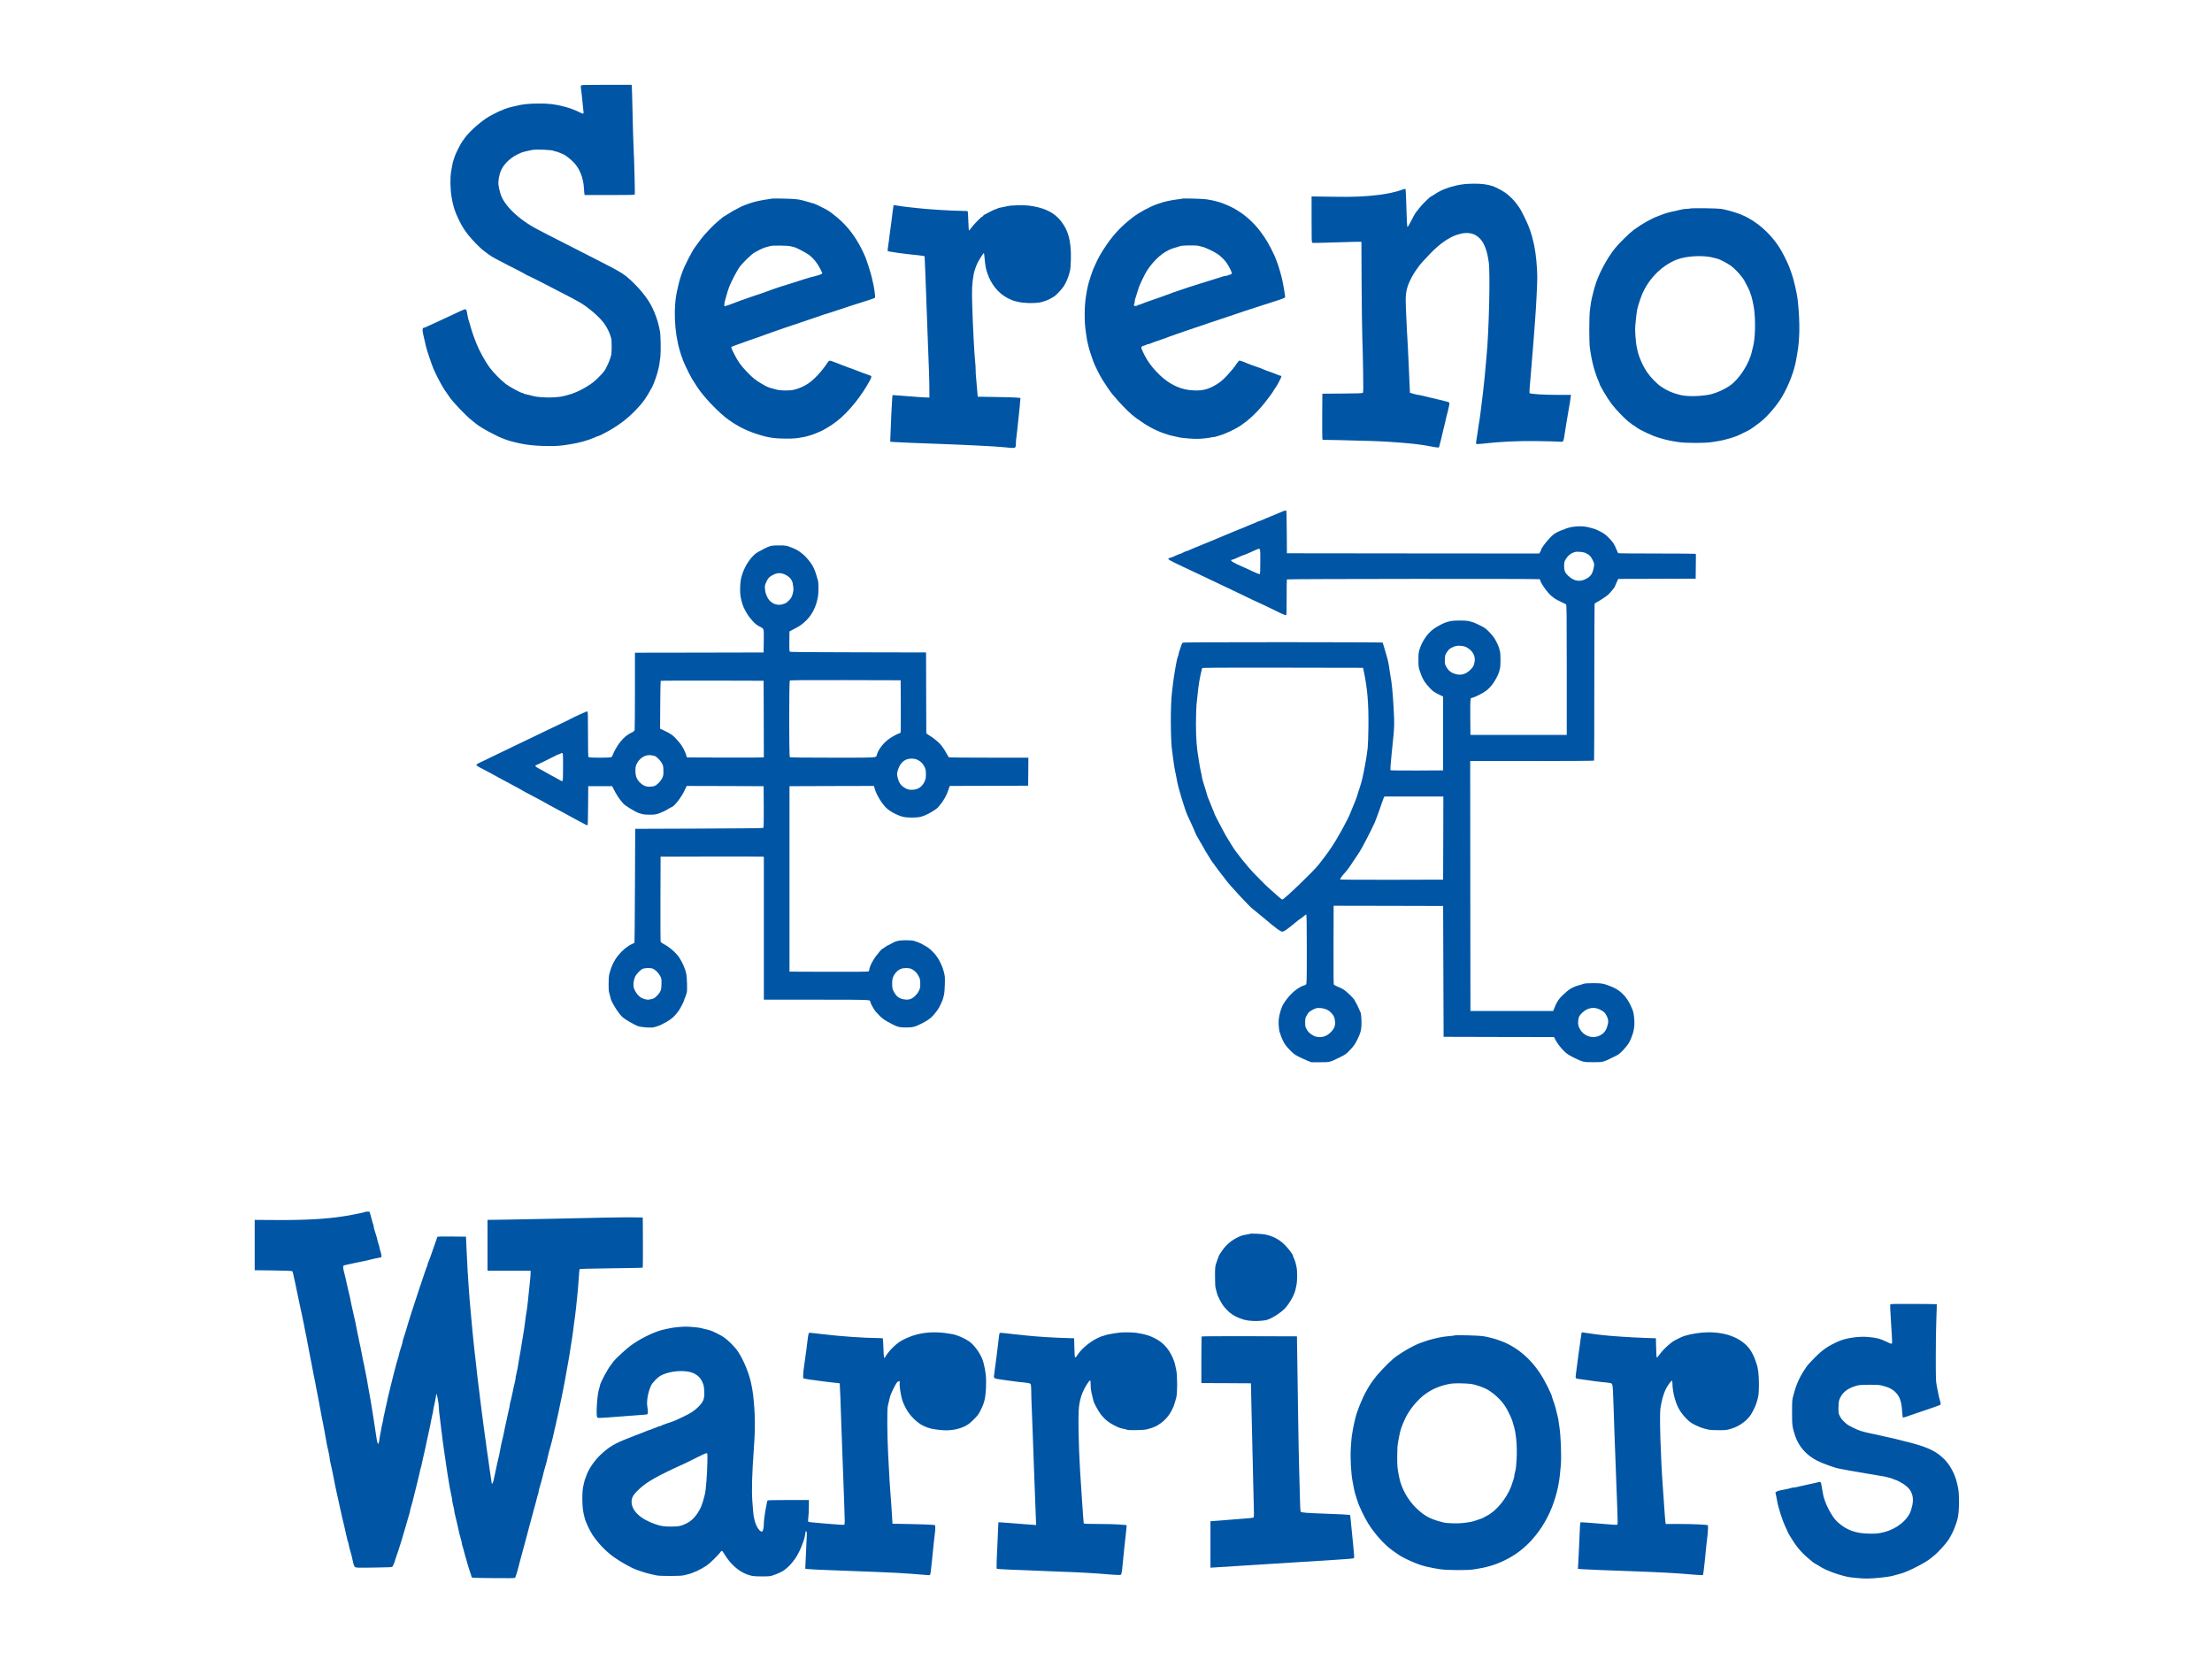 <svg xmlns="http://www.w3.org/2000/svg" version="1.0" width="4616pt" height="3464pt" viewBox="0 0 4616 3464" preserveAspectRatio="xMidYMid meet">
  <rect x="0" y="0" width="4616" height="3464" fill="#808080" stroke="none"/>
  <g transform="translate(0,3464) scale(0.1,-0.1)" stroke="none">
    <path d="M 0 0 H 46160.0 V 34640.0 H 0 Z" fill="#ffffff" id="background"/>
    <path stroke="none" d="M12123 32854 c-3 -8 -3 -36 1 -62 12 -80 26 -212 36 -327 5 -60 12 -129 16 -152 8 -52 -4 -55 -75 -19 -100 51 -218 94 -336 124 -192 49 -302 62 -517 62 -215 0 -352 -15 -513 -57 -33 -9 -76 -19 -95 -23 -111 -24 -361 -140 -496 -230 -166 -112 -370 -300 -448 -414 -11 -17 -33 -47 -48 -66 -35 -47 -140 -254 -157 -310 -7 -25 -20 -63 -28 -85 -8 -22 -19 -62 -23 -90 -4 -27 -15 -88 -24 -135 -25 -134 -21 -372 8 -545 34 -195 64 -290 148 -465 61 -128 111 -209 197 -320 75 -96 255 -282 317 -326 23 -16 76 -55 118 -88 53 -41 173 -107 403 -223 180 -91 340 -173 354 -184 15 -10 30 -19 33 -19 8 0 327 -159 396 -197 30 -17 152 -80 270 -140 239 -123 354 -183 409 -216 20 -12 47 -28 61 -35 14 -7 77 -51 140 -98 125 -93 256 -216 325 -306 52 -67 115 -185 134 -248 7 -25 18 -58 25 -75 14 -39 14 -320 -1 -360 -6 -17 -16 -50 -23 -75 -6 -25 -35 -92 -63 -150 -44 -90 -64 -119 -145 -202 -107 -110 -160 -154 -282 -228 -126 -78 -269 -141 -380 -169 -19 -5 -60 -16 -90 -24 -100 -27 -294 -39 -446 -27 -76 5 -155 14 -174 20 -66 18 -165 42 -193 47 -15 3 -30 9 -33 14 -3 5 -13 9 -22 9 -33 0 -268 127 -347 187 -99 76 -264 244 -337 343 -97 133 -220 358 -277 505 -13 33 -27 69 -31 80 -14 34 -61 168 -70 200 -30 107 -50 175 -61 205 -6 19 -15 55 -19 80 -19 109 -23 126 -33 138 -14 17 -39 9 -192 -63 -147 -70 -262 -123 -310 -145 -110 -49 -273 -124 -329 -151 -22 -10 -45 -19 -52 -19 -29 0 -33 -41 -13 -135 10 -48 37 -167 61 -265 19 -79 118 -372 156 -460 57 -134 164 -336 232 -440 35 -52 66 -97 70 -100 4 -3 13 -16 20 -29 43 -82 361 -417 486 -511 32 -25 65 -51 73 -58 75 -71 446 -273 591 -322 36 -12 74 -25 85 -30 11 -5 31 -11 45 -14 14 -2 43 -10 65 -16 38 -11 65 -17 173 -40 226 -48 674 -64 882 -30 36 6 97 15 135 21 169 24 374 82 503 140 34 16 67 29 73 29 16 0 133 58 229 113 221 127 392 259 558 431 148 154 224 262 344 486 28 54 93 232 109 300 4 19 13 53 19 75 14 50 27 132 41 255 13 113 6 463 -10 535 -6 28 -16 73 -22 100 -13 62 -40 153 -59 200 -4 11 -18 47 -31 80 -86 223 -246 442 -495 676 -141 132 -224 182 -694 421 -674 343 -882 448 -1025 523 -77 40 -178 93 -225 117 -402 209 -718 517 -781 762 -4 17 -15 58 -23 91 -25 98 -20 188 16 315 44 156 185 309 368 399 92 45 113 51 300 91 89 19 439 3 464 -21 6 -5 20 -9 33 -9 12 0 52 -13 88 -30 36 -16 68 -30 71 -30 21 0 156 -105 217 -169 125 -131 201 -324 213 -540 3 -53 7 -106 10 -118 l4 -23 521 0 c469 0 520 2 526 16 6 17 -12 732 -27 1019 -5 94 -14 406 -20 695 -6 289 -14 535 -16 548 l-4 22 -526 0 c-465 0 -525 -2 -531 -16z" fill="#0055a5" id="0055a5-000001"/>
    <path stroke="none" d="M30620 30803 c-63 -3 -177 -20 -235 -35 -98 -24 -121 -31 -140 -38 -11 -5 -38 -14 -60 -21 -65 -19 -177 -75 -248 -124 -36 -25 -70 -45 -74 -45 -16 0 -179 -158 -224 -217 -24 -32 -55 -70 -69 -86 -32 -36 -61 -85 -130 -221 -31 -61 -61 -111 -67 -113 -11 -4 -18 134 -29 545 -5 161 -11 252 -17 252 -11 0 -58 -14 -118 -36 -80 -28 -268 -69 -394 -85 -323 -42 -557 -52 -1022 -44 l-423 6 0 -481 c0 -445 1 -481 17 -487 10 -4 195 0 413 7 217 8 443 15 502 15 l108 0 4 -865 c3 -476 9 -989 15 -1140 6 -151 13 -469 17 -705 6 -375 5 -432 -8 -442 -11 -10 -118 -13 -429 -15 l-414 -3 -3 -450 c-1 -247 0 -464 3 -481 l5 -31 358 -7 c451 -9 867 -23 1045 -36 472 -34 592 -47 832 -91 191 -35 192 -35 199 -7 25 91 70 277 86 353 5 22 14 58 20 80 6 22 15 60 20 85 4 25 15 70 23 100 18 65 45 176 59 244 11 55 4 64 -57 78 -48 11 -105 25 -175 43 -36 9 -85 21 -110 26 -25 6 -61 14 -80 19 -151 38 -203 50 -222 50 -12 0 -35 4 -52 10 -17 5 -52 15 -77 21 l-46 13 -7 135 c-4 75 -11 249 -16 386 -6 138 -15 327 -20 420 -13 208 -26 461 -40 785 -13 297 -5 385 50 535 28 77 101 215 148 280 19 27 46 64 58 82 35 52 131 160 259 291 184 190 373 323 540 380 246 84 421 37 544 -147 38 -57 87 -189 102 -271 4 -25 15 -85 24 -135 37 -195 8 -1452 -45 -1995 -6 -58 -14 -157 -20 -220 -5 -63 -14 -160 -20 -215 -6 -55 -15 -143 -21 -195 -16 -145 -26 -237 -39 -330 -6 -47 -15 -121 -20 -165 -11 -98 -26 -200 -41 -280 -6 -33 -15 -91 -19 -130 -5 -38 -14 -95 -19 -125 -21 -120 -23 -147 -12 -154 6 -4 55 -2 108 4 378 44 768 63 1183 56 206 -3 405 -9 441 -12 63 -6 68 -5 80 17 7 13 17 50 21 82 4 31 13 84 18 117 6 33 14 86 19 118 5 31 15 89 21 127 6 39 15 93 20 120 4 28 14 79 20 115 14 74 26 152 36 228 l7 52 -244 0 c-324 0 -617 18 -621 39 -4 18 6 168 22 331 6 63 15 171 20 240 5 69 11 148 14 175 3 28 10 113 16 190 14 182 26 346 40 520 27 350 50 801 50 968 -1 194 -28 480 -60 630 -5 26 -14 66 -19 90 -17 77 -48 191 -66 237 -9 25 -26 70 -37 100 -30 82 -165 355 -192 387 -12 15 -37 50 -55 76 -53 78 -170 191 -251 244 -87 57 -215 121 -268 135 -20 5 -55 14 -77 19 -92 24 -254 32 -435 22z" fill="#0055a5" id="0055a5-000002"/>
    <path stroke="none" d="M16110 30496 c-3 -2 -43 -9 -90 -15 -47 -6 -105 -15 -130 -21 -25 -6 -65 -15 -90 -19 -73 -13 -265 -78 -332 -112 -129 -65 -217 -114 -281 -157 -43 -29 -82 -52 -85 -52 -4 0 -25 -17 -47 -37 -22 -19 -60 -52 -85 -71 -82 -66 -269 -263 -343 -362 -119 -160 -167 -228 -167 -235 0 -4 -8 -19 -19 -33 -19 -28 -93 -172 -155 -302 -45 -97 -105 -273 -126 -375 -4 -22 -15 -67 -23 -100 -90 -360 -68 -903 53 -1295 4 -14 13 -45 21 -70 7 -25 16 -49 21 -55 4 -5 8 -15 8 -22 0 -7 10 -35 21 -61 12 -26 28 -63 36 -82 37 -85 111 -230 147 -290 43 -72 156 -242 165 -250 3 -3 18 -21 33 -42 15 -20 33 -42 40 -50 7 -7 37 -43 67 -78 79 -96 295 -306 386 -377 200 -156 403 -265 630 -340 252 -84 380 -105 640 -105 163 -1 209 3 365 32 68 13 176 45 238 71 12 5 32 13 45 18 126 48 282 141 423 252 236 185 510 526 680 846 34 64 36 87 6 96 -42 13 -245 88 -317 117 -44 18 -106 41 -139 51 -32 10 -84 30 -115 43 -31 13 -83 34 -116 46 -33 12 -69 26 -80 30 -84 35 -94 33 -135 -30 -114 -171 -268 -337 -392 -421 -90 -62 -212 -114 -310 -134 -95 -20 -277 -17 -353 5 -22 7 -58 16 -80 22 -96 25 -122 36 -235 103 -121 71 -182 119 -290 232 -143 148 -192 215 -281 390 -60 119 -66 137 -49 148 11 7 150 58 220 81 25 8 54 19 65 24 11 5 54 20 95 34 149 50 286 98 315 111 17 7 80 30 140 50 61 20 119 40 130 45 11 5 74 27 140 49 66 22 134 45 150 51 17 6 91 30 165 55 74 24 214 72 310 105 96 34 189 65 205 70 41 11 188 58 250 80 70 25 530 174 585 190 25 7 68 20 95 30 28 10 68 24 90 32 45 16 43 4 24 158 -9 75 -20 126 -61 300 -19 80 -109 361 -135 420 -159 362 -348 622 -603 829 -110 89 -138 109 -200 144 -121 67 -271 137 -292 137 -6 0 -37 8 -67 19 -31 10 -76 23 -101 29 -25 6 -56 14 -70 18 -65 17 -173 26 -380 30 -124 3 -228 3 -230 0z" fill="#0055a5" id="0055a5-000003"/>
    <path stroke="none" d="M16495 29502 c22 -6 54 -14 70 -17 58 -12 273 -127 337 -179 84 -70 157 -162 213 -272 25 -49 45 -92 45 -96 0 -11 -50 -34 -105 -47 -66 -16 -124 -32 -155 -41 -14 -4 -59 -18 -100 -30 -41 -13 -97 -31 -125 -40 -45 -16 -126 -41 -415 -131 -52 -17 -104 -34 -115 -39 -11 -4 -36 -13 -55 -20 -19 -7 -44 -16 -55 -20 -31 -13 -226 -81 -260 -90 -16 -5 -82 -27 -145 -50 -63 -22 -135 -48 -160 -56 -25 -8 -55 -19 -67 -25 -102 -42 -264 -99 -284 -99 -9 0 -2 80 11 120 4 14 13 45 20 70 21 83 51 175 71 225 49 118 163 335 210 400 72 97 254 274 320 309 170 92 182 97 334 134 51 13 358 8 410 -6z" fill="#ffffff" id="ffffff-000002"/>
    <path stroke="none" d="M24669 30495 c-3 -3 -46 -10 -95 -15 -128 -13 -307 -54 -399 -90 -11 -4 -36 -13 -55 -20 -130 -46 -362 -172 -477 -262 -231 -178 -390 -343 -544 -566 -120 -175 -177 -274 -249 -437 -12 -27 -28 -63 -36 -80 -18 -41 -85 -241 -95 -285 -4 -19 -13 -53 -19 -75 -10 -38 -20 -91 -40 -220 -32 -202 -33 -526 -3 -720 8 -55 19 -125 23 -155 4 -30 13 -73 20 -95 6 -22 15 -58 19 -80 12 -57 97 -310 128 -375 32 -69 90 -184 114 -227 11 -18 28 -49 39 -68 30 -52 175 -267 196 -290 11 -11 39 -45 64 -75 89 -109 252 -279 345 -360 144 -125 382 -278 535 -343 19 -8 55 -24 80 -34 25 -11 59 -23 75 -27 17 -4 44 -13 60 -20 26 -12 127 -36 270 -66 22 -5 110 -14 197 -21 122 -9 185 -9 289 1 73 6 144 16 157 21 13 5 36 9 52 9 16 0 39 4 52 9 13 5 43 14 68 21 126 34 335 132 455 213 159 108 302 239 444 407 93 111 241 310 241 324 0 4 13 24 29 44 35 43 131 225 131 247 0 8 -8 15 -18 15 -10 0 -36 9 -58 19 -21 10 -73 30 -114 44 -79 27 -165 59 -215 82 -16 8 -64 25 -105 39 -81 26 -147 51 -195 71 -102 44 -161 64 -174 60 -9 -3 -31 -29 -50 -58 -97 -148 -276 -341 -380 -410 -182 -122 -319 -163 -511 -154 -145 6 -243 28 -365 81 -147 64 -274 156 -406 293 -148 154 -233 280 -322 483 -21 46 -9 63 53 80 28 8 53 18 56 22 3 4 15 8 28 8 12 0 26 3 29 7 7 6 100 40 247 89 41 14 84 29 95 33 33 15 107 42 155 57 25 8 54 19 65 24 11 5 94 34 185 64 91 31 325 110 520 176 195 67 369 125 385 129 17 5 71 23 120 40 50 18 140 48 200 68 61 19 162 52 225 73 63 20 216 70 340 110 306 98 294 92 286 138 -4 20 -11 69 -16 107 -5 39 -14 90 -20 115 -6 25 -14 68 -19 95 -13 74 -84 318 -110 380 -5 11 -14 36 -21 55 -21 61 -26 72 -99 220 -196 392 -463 681 -802 863 -99 54 -281 124 -369 142 -19 4 -53 12 -75 17 -22 5 -74 14 -115 20 -86 11 -493 22 -501 13z" fill="#0055a5" id="0055a5-000004"/>
    <path stroke="none" d="M25006 29511 c16 -5 54 -14 84 -21 68 -15 264 -109 328 -157 73 -54 140 -122 182 -183 54 -79 111 -196 104 -215 -3 -8 -7 -15 -8 -15 -1 0 -26 -9 -56 -20 -30 -11 -63 -20 -74 -20 -11 0 -33 -4 -50 -10 -98 -31 -221 -70 -286 -90 -41 -12 -100 -31 -130 -40 -30 -10 -116 -36 -190 -60 -74 -23 -153 -48 -174 -57 -22 -8 -87 -30 -145 -49 -59 -19 -115 -39 -126 -43 -32 -14 -106 -42 -155 -57 -25 -8 -54 -19 -65 -24 -11 -5 -78 -29 -150 -53 -179 -61 -223 -77 -272 -99 -24 -10 -49 -18 -56 -18 -7 0 -17 -4 -22 -9 -16 -14 -59 -21 -75 -11 -11 7 -12 13 -2 35 7 14 12 39 12 55 0 16 4 39 9 52 5 13 19 57 31 98 12 41 26 84 30 95 4 11 13 38 20 60 17 54 127 279 163 335 155 233 328 386 522 461 23 9 134 43 185 57 45 13 328 15 366 3z" fill="#ffffff" id="ffffff-000003"/>
    <path stroke="none" d="M18645 30348 c-3 -13 -28 -198 -45 -348 -5 -41 -14 -106 -20 -145 -6 -38 -15 -106 -20 -150 -4 -44 -15 -129 -25 -188 -10 -59 -14 -111 -11 -115 14 -13 343 -60 571 -81 61 -6 130 -14 155 -19 l45 -8 11 -264 c6 -146 17 -416 23 -600 6 -184 16 -445 21 -580 34 -866 44 -1156 44 -1320 l1 -185 -60 1 c-61 1 -246 14 -500 35 -77 7 -156 13 -175 13 l-35 1 -7 -75 c-7 -79 -25 -452 -35 -731 l-6 -166 94 -7 c111 -8 393 -19 989 -41 480 -17 1138 -50 1270 -65 47 -5 119 -12 161 -15 99 -8 109 1 109 92 0 36 4 93 10 127 5 33 14 106 19 161 6 55 18 170 27 255 17 157 32 307 36 370 l3 35 -70 8 c-38 4 -239 10 -446 13 l-376 6 -12 146 c-6 81 -16 188 -21 239 -6 50 -10 127 -10 170 0 43 -4 114 -9 158 -18 155 -48 725 -62 1180 -11 354 -6 456 29 660 11 62 53 184 85 247 29 58 120 198 128 198 4 0 12 -60 18 -132 13 -140 21 -186 53 -283 77 -236 233 -427 431 -529 52 -26 113 -52 136 -57 22 -5 60 -14 84 -19 116 -29 332 -33 457 -9 63 13 149 44 200 72 19 11 52 29 73 41 54 29 185 169 229 245 40 69 80 163 96 226 6 22 16 58 22 80 7 22 14 128 17 235 10 401 -64 646 -255 851 -138 148 -342 235 -632 270 -103 12 -354 6 -430 -11 -76 -17 -143 -31 -178 -37 -18 -3 -35 -9 -38 -14 -3 -5 -13 -9 -22 -9 -9 0 -62 -23 -117 -51 -148 -75 -153 -78 -159 -94 -3 -8 -11 -15 -19 -15 -17 0 -182 -169 -231 -237 -21 -29 -41 -53 -45 -53 -4 0 -11 88 -14 195 -3 107 -9 200 -12 205 -4 6 -58 10 -128 10 -194 0 -719 33 -947 60 -47 5 -128 14 -180 20 -52 5 -135 16 -185 25 -110 18 -105 18 -110 3z" fill="#0055a5" id="0055a5-000005"/>
    <path stroke="none" d="M35275 30290 c-22 -5 -63 -9 -91 -9 -28 -1 -64 -5 -80 -10 -16 -5 -56 -14 -89 -20 -33 -7 -87 -19 -120 -27 -33 -9 -76 -19 -95 -23 -19 -5 -55 -16 -80 -26 -25 -9 -70 -26 -100 -37 -160 -58 -350 -165 -530 -297 -88 -65 -301 -275 -387 -381 -177 -220 -357 -563 -424 -807 -5 -18 -14 -50 -20 -70 -6 -21 -14 -56 -19 -78 -5 -22 -14 -58 -20 -80 -6 -22 -15 -67 -20 -100 -4 -33 -14 -103 -21 -155 -18 -125 -19 -682 -1 -795 7 -44 17 -107 22 -140 5 -33 14 -80 20 -105 6 -25 15 -63 20 -85 21 -95 77 -269 115 -350 14 -31 25 -60 25 -64 0 -29 161 -300 248 -416 78 -107 282 -319 367 -382 33 -24 68 -51 78 -59 9 -8 21 -14 25 -14 4 0 23 -14 42 -30 68 -58 355 -192 495 -230 175 -49 204 -55 395 -85 148 -23 556 -23 695 0 55 9 125 20 155 25 98 15 311 77 400 117 36 16 185 90 230 114 39 22 158 108 235 170 157 128 349 356 454 539 133 232 242 519 281 740 4 25 15 83 23 130 55 297 60 651 17 1080 -5 47 -11 99 -15 115 -3 17 -10 57 -16 90 -11 65 -46 215 -59 255 -4 14 -13 45 -20 70 -7 25 -16 54 -20 65 -5 11 -18 49 -30 85 -30 90 -108 258 -178 382 -208 369 -560 674 -919 797 -114 39 -270 81 -348 93 -81 12 -590 19 -640 8z" fill="#0055a5" id="0055a5-000006"/>
    <path stroke="none" d="M35665 29281 c33 -5 78 -14 100 -21 22 -6 56 -15 75 -19 48 -11 213 -97 280 -147 101 -75 225 -212 281 -309 42 -74 119 -230 119 -243 0 -7 4 -20 9 -30 21 -39 61 -214 76 -327 34 -256 22 -625 -25 -790 -6 -22 -15 -58 -20 -80 -50 -253 -268 -592 -464 -724 -138 -94 -325 -171 -461 -192 -213 -33 -434 -33 -570 -1 -161 39 -270 86 -400 173 -86 57 -224 199 -293 301 -92 136 -172 319 -202 458 -6 30 -15 74 -20 96 -5 23 -15 111 -21 195 -10 132 -9 177 5 314 27 260 26 253 98 470 125 373 428 695 773 823 169 62 453 85 660 53z" fill="#ffffff" id="ffffff-000004"/>
    <path stroke="none" d="M26799 23981 c-14 -5 -43 -16 -65 -26 -21 -9 -48 -21 -59 -25 -11 -4 -36 -15 -55 -23 -19 -9 -71 -30 -115 -47 -82 -33 -106 -43 -187 -79 -26 -11 -54 -21 -61 -21 -7 0 -17 -4 -22 -9 -6 -4 -41 -20 -80 -35 -70 -28 -105 -42 -180 -76 -22 -10 -56 -23 -75 -30 -19 -7 -48 -18 -65 -25 -16 -8 -54 -23 -84 -35 -30 -11 -73 -29 -95 -40 -23 -10 -77 -33 -121 -50 -44 -17 -104 -43 -133 -56 -29 -13 -55 -24 -57 -24 -3 0 -27 -9 -53 -21 -26 -12 -56 -24 -67 -29 -11 -4 -33 -13 -50 -20 -16 -7 -39 -16 -50 -20 -11 -5 -36 -15 -55 -23 -19 -9 -60 -25 -90 -37 -57 -22 -82 -33 -162 -69 -26 -11 -52 -21 -58 -21 -6 0 -18 -4 -28 -9 -68 -34 -105 -51 -113 -51 -9 0 -47 -16 -147 -61 -23 -10 -48 -19 -55 -19 -6 0 -18 -4 -26 -9 -12 -8 -13 -12 -1 -26 12 -14 171 -95 305 -155 49 -22 142 -66 385 -182 69 -33 159 -76 200 -95 41 -19 131 -62 200 -95 69 -32 134 -63 145 -68 11 -5 108 -51 215 -103 290 -140 388 -187 393 -187 6 0 316 -148 464 -222 72 -36 128 -58 137 -55 15 6 16 45 16 372 -1 201 2 370 5 375 7 11 5241 15 5269 4 9 -3 16 -10 16 -16 0 -51 161 -278 237 -335 21 -15 47 -36 58 -46 16 -14 137 -77 245 -127 13 -6 15 -168 15 -1366 l0 -1359 -1005 0 -1005 0 -3 374 c-2 393 -2 401 42 401 12 0 76 27 143 60 128 63 198 118 271 212 59 78 128 205 144 266 5 20 14 55 20 77 14 52 14 299 0 350 -6 22 -15 57 -21 78 -11 45 -70 163 -112 224 -16 23 -62 75 -102 116 -61 62 -89 82 -190 131 -115 57 -141 66 -242 89 -59 13 -308 11 -362 -2 -21 -6 -56 -14 -77 -20 -54 -13 -177 -76 -261 -132 -135 -90 -253 -255 -310 -434 -22 -70 -25 -97 -25 -226 0 -136 2 -153 31 -239 50 -154 102 -239 215 -356 56 -57 88 -80 169 -120 l100 -49 0 -770 0 -770 -544 -3 c-300 -1 -548 1 -553 6 -4 4 -3 60 3 123 5 62 14 159 19 214 5 55 14 143 20 195 40 365 42 427 22 770 -20 338 -38 521 -62 645 -6 33 -16 92 -21 130 -17 136 -36 223 -69 330 -12 39 -33 110 -46 159 -14 49 -27 93 -30 98 -3 4 -940 8 -2083 8 -1647 0 -2080 -3 -2092 -12 -9 -7 -21 -33 -28 -58 -7 -25 -22 -67 -32 -94 -10 -27 -19 -56 -19 -64 0 -15 -15 -66 -31 -107 -4 -11 -10 -36 -13 -55 -3 -19 -11 -55 -16 -80 -6 -25 -15 -76 -20 -115 -5 -38 -14 -95 -20 -125 -6 -30 -15 -93 -20 -140 -5 -47 -16 -139 -24 -205 -33 -253 -30 -1008 5 -1220 5 -33 13 -96 18 -140 12 -106 38 -264 58 -345 8 -36 18 -87 22 -115 21 -141 165 -618 226 -750 13 -27 44 -94 69 -148 25 -54 46 -100 46 -102 0 -3 14 -34 30 -70 17 -36 30 -68 30 -70 0 -3 18 -35 40 -71 22 -36 40 -68 40 -71 0 -3 8 -17 19 -31 10 -15 37 -63 61 -107 23 -44 48 -87 55 -95 7 -8 32 -49 55 -90 23 -41 56 -93 74 -115 18 -22 48 -62 66 -90 19 -27 40 -56 48 -64 7 -7 38 -48 69 -90 31 -42 59 -78 63 -81 3 -3 21 -26 38 -51 54 -80 488 -548 547 -591 22 -16 60 -47 85 -68 25 -21 83 -70 130 -107 47 -37 87 -70 90 -74 15 -17 146 -122 212 -172 54 -39 87 -57 107 -57 37 0 88 36 311 220 24 19 58 45 77 56 19 12 50 36 68 54 18 18 38 29 44 26 8 -5 11 -219 11 -725 0 -683 -1 -719 -18 -734 -10 -10 -24 -17 -30 -17 -24 0 -122 -51 -179 -95 -120 -90 -256 -259 -297 -370 -37 -101 -57 -186 -63 -271 -6 -79 11 -242 27 -258 5 -5 10 -19 10 -30 0 -12 22 -66 48 -121 41 -84 63 -115 140 -196 78 -82 106 -104 184 -144 50 -26 132 -63 182 -84 l91 -36 180 0 c208 0 202 -1 403 97 132 65 147 76 213 147 94 100 109 121 157 216 68 136 85 191 91 289 7 104 -3 271 -17 289 -5 7 -19 39 -32 72 -13 33 -35 80 -50 105 -14 25 -32 58 -40 75 -24 48 -180 198 -241 232 -31 18 -84 43 -118 57 -34 13 -67 31 -74 38 -9 10 -11 188 -9 831 l2 817 1143 -2 1142 -3 5 -1365 5 -1365 1152 -3 1153 -2 26 -53 c39 -76 113 -173 191 -248 54 -52 93 -77 193 -127 195 -95 198 -96 405 -96 206 -1 203 -2 421 105 115 55 127 64 213 155 100 106 139 172 189 320 46 134 51 277 16 464 -3 19 -30 85 -59 146 -89 189 -220 316 -399 387 -160 64 -200 72 -376 72 -99 0 -177 -5 -195 -11 -16 -7 -50 -17 -75 -24 -166 -45 -235 -86 -372 -218 -87 -84 -123 -141 -176 -277 l-20 -50 -863 0 -864 0 -3 2608 -2 2607 1289 0 c778 0 1292 4 1296 9 3 5 5 738 5 1628 0 890 3 1627 6 1638 3 12 20 27 37 34 47 21 217 133 252 167 42 41 135 154 135 165 0 5 16 43 35 84 l34 75 808 2 808 3 3 256 2 257 -22 6 c-13 3 -376 6 -807 6 -432 0 -788 3 -792 7 -5 5 -22 42 -39 83 -45 110 -70 148 -157 236 -62 64 -97 91 -173 130 -52 27 -106 52 -120 56 -14 3 -65 18 -115 32 -159 45 -400 25 -537 -45 -10 -5 -23 -9 -29 -9 -6 0 -49 -18 -95 -41 -69 -34 -97 -56 -166 -128 -82 -86 -178 -217 -178 -243 0 -7 -9 -28 -20 -46 l-20 -32 -2632 2 -2633 3 -3 448 c-2 348 -5 447 -15 446 -6 0 -24 -4 -38 -8z" fill="#0055a5" id="0055a5-000007"/>
    <path stroke="none" d="M26300 22925 c0 -205 -3 -265 -12 -265 -19 0 -73 22 -163 64 -95 45 -183 86 -245 112 -100 43 -185 91 -188 107 -2 11 3 17 16 17 17 0 65 19 199 81 24 10 48 19 54 19 5 0 40 14 77 31 95 44 100 46 167 74 103 42 95 63 95 -240z" fill="#ffffff" id="ffffff-000005"/>
    <path stroke="none" d="M33092 23099 c77 -38 104 -66 142 -143 32 -65 37 -82 31 -119 -21 -143 -54 -205 -134 -257 -145 -93 -282 -76 -411 50 -65 64 -80 103 -80 208 0 53 5 80 22 112 48 90 118 149 203 171 52 14 180 2 227 -22z" fill="#ffffff" id="ffffff-000006"/>
    <path stroke="none" d="M30593 21139 c138 -69 205 -191 177 -318 -17 -80 -28 -99 -89 -160 -111 -109 -233 -128 -378 -59 -53 26 -94 69 -128 136 -25 48 -27 60 -23 145 3 85 6 96 38 142 18 28 43 58 54 69 23 21 95 55 141 67 49 13 162 1 208 -22z" fill="#ffffff" id="ffffff-000008"/>
    <path stroke="none" d="M28457 20645 c78 -361 106 -689 99 -1185 -2 -184 -9 -375 -15 -425 -15 -123 -29 -220 -41 -280 -6 -27 -14 -77 -20 -110 -5 -33 -14 -80 -20 -105 -6 -25 -15 -67 -20 -95 -9 -55 -39 -163 -64 -237 -9 -27 -23 -69 -32 -95 -9 -27 -20 -64 -24 -83 -7 -28 -65 -176 -109 -275 -5 -11 -19 -47 -32 -80 -13 -33 -36 -85 -52 -115 -16 -30 -56 -107 -89 -170 -33 -63 -68 -126 -78 -140 -9 -14 -36 -61 -60 -105 -52 -96 -174 -278 -265 -395 -37 -47 -91 -116 -120 -155 -99 -129 -719 -725 -755 -725 -8 0 -51 32 -95 72 -44 39 -116 103 -160 142 -86 76 -137 126 -346 341 -122 126 -373 440 -435 545 -12 19 -45 73 -74 120 -63 101 -82 135 -125 215 -116 218 -185 354 -185 363 0 7 -13 40 -29 74 -16 35 -36 85 -45 112 -9 27 -28 73 -41 103 -14 29 -25 57 -25 61 0 4 -17 63 -39 132 -67 213 -73 233 -81 290 -5 30 -13 73 -20 95 -6 22 -15 67 -20 100 -6 33 -15 87 -20 120 -49 281 -63 458 -63 785 1 162 6 338 11 390 6 52 16 149 23 215 17 180 39 317 68 440 6 22 13 54 16 70 4 17 8 36 11 43 3 10 344 12 1681 10 l1677 -3 13 -60z" fill="#ffffff" id="ffffff-000009"/>
    <path stroke="none" d="M30118 17153 l-3 -868 -1069 -3 c-630 -1 -1074 2 -1079 7 -9 9 42 80 112 156 47 51 109 139 289 415 54 81 235 431 317 610 21 47 70 180 110 295 39 116 76 220 83 233 l13 22 614 0 615 0 -2 -867z" fill="#ffffff" id="ffffff-000015"/>
    <path stroke="none" d="M27681 13576 c80 -36 153 -117 168 -185 28 -129 9 -200 -74 -285 -72 -73 -144 -106 -234 -106 -69 0 -111 13 -171 53 -55 38 -82 67 -112 126 -19 37 -23 59 -22 130 1 75 4 93 29 136 15 28 36 59 46 70 22 25 112 75 154 86 53 14 157 2 216 -25z" fill="#ffffff" id="ffffff-000018"/>
    <path stroke="none" d="M33395 13570 c78 -41 98 -60 135 -132 36 -72 39 -128 9 -218 -27 -84 -56 -125 -117 -166 -145 -97 -337 -58 -438 89 -43 63 -58 117 -51 193 8 81 21 110 82 169 110 109 251 134 380 65z" fill="#ffffff" id="ffffff-000019"/>
    <path stroke="none" d="M16059 23240 c-51 -18 -113 -48 -239 -117 -126 -69 -265 -264 -328 -458 -5 -16 -14 -46 -20 -65 -19 -58 -32 -217 -26 -320 5 -87 13 -125 47 -245 22 -79 95 -211 159 -290 82 -101 125 -139 196 -177 100 -52 93 -28 90 -302 l-3 -241 -1342 -3 -1343 -2 0 -789 c0 -434 -3 -802 -6 -819 -5 -24 -16 -35 -50 -51 -111 -53 -185 -115 -272 -231 -48 -65 -116 -185 -134 -238 -6 -20 -19 -43 -27 -49 -21 -18 -462 -18 -479 -1 -9 9 -12 129 -12 480 0 383 -2 470 -13 474 -11 4 -287 -120 -367 -165 -8 -4 -24 -13 -35 -19 -11 -6 -56 -28 -100 -48 -44 -20 -174 -82 -290 -138 -115 -56 -235 -114 -265 -128 -117 -55 -302 -144 -455 -218 -403 -196 -496 -241 -570 -275 -133 -61 -226 -108 -231 -117 -10 -15 15 -35 84 -71 113 -57 261 -137 362 -194 19 -11 76 -41 125 -68 50 -26 117 -62 150 -80 33 -18 96 -52 140 -75 44 -24 85 -46 90 -51 6 -4 35 -21 65 -37 30 -15 94 -50 143 -75 48 -26 126 -68 175 -93 48 -26 92 -50 97 -54 14 -10 128 -72 250 -136 55 -28 134 -71 175 -94 41 -24 107 -59 145 -80 39 -20 96 -51 128 -69 136 -74 170 -91 183 -91 11 0 14 68 16 408 l3 407 250 0 250 0 40 -80 c40 -80 113 -193 148 -230 11 -11 26 -30 35 -43 29 -44 261 -187 342 -211 25 -7 58 -17 74 -22 16 -5 81 -9 145 -9 98 0 127 4 183 24 88 32 130 52 206 98 34 21 65 38 68 38 43 0 196 194 263 333 l51 107 803 -2 802 -3 3 -429 c1 -293 -1 -433 -8 -440 -8 -8 -424 -13 -1343 -16 l-1332 -5 -5 -1187 c-3 -652 -7 -1189 -10 -1192 -3 -2 -26 -13 -50 -24 -91 -39 -205 -132 -289 -237 -90 -111 -149 -238 -190 -408 -13 -56 -15 -326 -2 -359 5 -13 14 -48 21 -78 6 -30 15 -64 19 -75 49 -122 164 -297 241 -369 48 -44 218 -144 310 -183 75 -31 304 -47 362 -24 13 5 43 15 68 22 43 12 65 23 177 85 109 60 174 119 255 232 39 55 118 211 118 234 0 8 4 18 8 24 5 5 14 29 21 54 8 25 18 57 23 71 12 33 4 315 -10 384 -21 104 -75 231 -141 334 -65 103 -209 230 -331 292 -38 20 -62 39 -65 53 -3 11 -4 415 -3 896 l3 875 1055 3 c580 1 1065 0 1078 -3 l22 -5 0 -1490 0 -1490 1098 0 c1140 0 1122 1 1122 -40 0 -27 77 -168 117 -212 117 -133 168 -171 348 -263 114 -57 147 -65 285 -65 139 0 180 11 324 83 109 55 183 105 231 159 41 46 50 57 98 121 34 45 107 197 118 247 4 19 13 55 20 80 6 25 14 119 16 210 4 152 2 173 -22 265 -27 109 -94 249 -156 330 -52 69 -146 159 -191 184 -85 47 -113 63 -123 70 -11 8 -95 40 -156 60 -19 6 -94 11 -166 11 -143 0 -210 -15 -301 -69 -27 -16 -59 -32 -71 -36 -12 -3 -42 -22 -66 -41 -25 -19 -49 -34 -54 -34 -10 0 -79 -80 -138 -160 -72 -98 -132 -223 -133 -276 0 -12 -6 -27 -14 -33 -10 -8 -235 -10 -832 -9 l-819 3 0 1935 0 1935 881 3 881 2 17 -59 c33 -116 128 -279 225 -384 45 -49 126 -104 211 -144 125 -59 192 -73 344 -73 141 0 210 15 326 73 92 46 203 120 222 148 9 13 24 33 34 44 68 74 143 209 174 310 7 22 16 50 21 62 l9 23 817 2 818 3 3 293 2 292 -819 0 c-451 0 -827 3 -835 6 -9 4 -32 38 -52 78 -41 81 -117 188 -166 231 -77 69 -137 115 -196 149 -34 20 -62 42 -62 49 0 7 -1 388 -3 847 l-2 835 -1414 3 c-1037 1 -1418 5 -1428 13 -11 9 -13 53 -11 218 l3 206 77 40 c132 68 154 83 227 146 157 135 251 312 291 543 12 73 13 283 1 322 -5 16 -14 49 -21 74 -58 206 -101 283 -245 439 -54 57 -168 139 -225 160 -19 7 -48 19 -65 26 -90 39 -121 45 -260 44 -110 0 -152 -4 -196 -19z" fill="#0055a5" id="0055a5-000008"/>
    <path stroke="none" d="M16382 22651 c91 -42 151 -113 162 -191 4 -25 9 -63 12 -84 8 -48 -10 -136 -38 -194 -26 -53 -107 -129 -145 -137 -15 -4 -38 -11 -51 -16 -13 -5 -42 -9 -66 -9 -103 0 -200 65 -246 164 -33 72 -41 100 -47 182 -4 55 -1 69 32 137 28 60 45 83 80 107 113 78 202 90 307 41z" fill="#ffffff" id="ffffff-000007"/>
    <path stroke="none" d="M18798 19915 c1 -291 0 -540 -3 -552 -3 -13 -12 -23 -20 -23 -22 0 -128 -55 -200 -103 -133 -88 -244 -228 -280 -354 -16 -56 38 -53 -919 -53 -673 0 -885 3 -894 12 -17 17 -17 1579 0 1596 9 9 276 12 1163 10 l1150 -3 3 -530z" fill="#ffffff" id="ffffff-000010"/>
    <path stroke="none" d="M15938 19638 l2 -798 -22 -5 c-13 -3 -374 -4 -803 -3 l-780 3 -9 30 c-33 108 -87 209 -156 290 -122 143 -150 164 -360 264 l-35 16 3 495 c2 272 6 498 9 503 2 4 487 6 1076 5 l1072 -3 3 -797z" fill="#ffffff" id="ffffff-000011"/>
    <path stroke="none" d="M11750 18640 c0 -250 -2 -291 -15 -296 -8 -4 -21 -2 -28 4 -6 5 -52 31 -102 57 -111 59 -157 85 -215 119 -25 14 -84 47 -132 72 -89 47 -106 67 -65 80 18 5 247 118 419 205 20 11 41 19 46 19 6 0 23 7 38 15 56 29 54 38 54 -275z" fill="#ffffff" id="ffffff-000012"/>
    <path stroke="none" d="M13670 18862 c41 -17 117 -97 146 -154 24 -47 27 -65 28 -153 1 -92 -2 -105 -29 -158 -35 -70 -120 -152 -167 -161 -122 -26 -197 -10 -272 55 -85 75 -116 145 -116 268 0 72 4 92 29 145 48 99 140 168 241 178 34 4 109 -7 140 -20z" fill="#ffffff" id="ffffff-000013"/>
    <path stroke="none" d="M19149 18784 c70 -35 114 -81 147 -152 22 -48 26 -71 26 -147 0 -74 -4 -100 -25 -146 -53 -121 -142 -179 -272 -179 -68 0 -95 8 -160 50 -68 43 -105 99 -131 197 -17 67 -17 96 0 154 33 109 84 181 158 220 69 37 185 39 257 3z" fill="#ffffff" id="ffffff-000014"/>
    <path stroke="none" d="M13631 14424 c50 -25 107 -83 141 -143 32 -54 33 -60 32 -166 0 -132 -18 -177 -99 -258 -42 -42 -62 -54 -106 -64 -30 -7 -64 -13 -76 -13 -48 0 -138 31 -167 57 -16 16 -35 33 -41 38 -22 20 -72 101 -83 134 -24 69 -13 176 25 258 21 44 100 128 143 152 46 26 186 29 231 5z" fill="#ffffff" id="ffffff-000016"/>
    <path stroke="none" d="M19023 14420 c64 -31 115 -83 149 -152 28 -56 31 -73 32 -153 1 -82 -2 -96 -32 -157 -35 -71 -108 -141 -175 -165 -74 -27 -201 -4 -265 48 -34 27 -81 97 -100 149 -19 49 -20 185 -3 240 27 82 91 158 162 189 62 28 175 28 232 1z" fill="#ffffff" id="ffffff-000017"/>
    <path stroke="none" d="M7620 9352 c-8 -5 -40 -14 -70 -20 -132 -28 -218 -45 -265 -53 -27 -4 -81 -13 -120 -19 -344 -56 -817 -82 -1395 -78 l-455 3 0 -525 0 -525 387 -5 c266 -3 391 -9 398 -16 6 -6 15 -36 20 -65 5 -30 14 -72 20 -94 6 -22 16 -60 20 -85 5 -25 14 -67 20 -95 6 -27 15 -72 20 -100 5 -27 14 -68 19 -90 11 -45 35 -161 52 -245 14 -71 28 -136 39 -180 5 -19 11 -51 14 -70 3 -19 11 -55 17 -80 5 -25 14 -70 19 -100 5 -30 14 -75 20 -100 6 -25 15 -67 20 -95 4 -27 13 -77 20 -110 7 -33 16 -82 21 -110 4 -27 13 -72 19 -100 6 -27 15 -75 20 -105 5 -30 14 -75 21 -100 6 -25 14 -70 18 -100 4 -30 15 -86 24 -125 17 -77 44 -212 57 -290 7 -43 31 -167 60 -310 12 -57 49 -260 60 -325 5 -30 14 -73 20 -95 6 -22 15 -69 20 -105 5 -36 14 -85 20 -110 6 -25 15 -74 20 -110 11 -73 31 -174 61 -300 10 -47 19 -97 19 -112 0 -15 9 -62 19 -105 25 -104 49 -219 71 -338 6 -33 15 -79 20 -102 16 -69 28 -124 40 -188 7 -33 19 -87 27 -120 8 -33 19 -82 24 -110 4 -27 13 -68 19 -90 7 -22 15 -60 20 -85 8 -43 24 -111 57 -245 8 -33 19 -80 24 -105 5 -25 13 -63 19 -85 6 -22 15 -60 20 -85 4 -25 15 -65 24 -90 9 -25 16 -53 16 -64 0 -10 9 -46 19 -80 25 -80 51 -180 61 -236 12 -70 30 -120 48 -138 16 -16 50 -17 396 -12 323 4 380 7 387 20 20 37 49 105 49 116 0 6 8 33 19 60 10 27 24 67 30 89 7 22 16 49 21 60 4 11 22 67 40 125 17 58 35 116 40 130 12 40 48 159 71 240 11 41 25 86 29 100 4 14 12 43 18 65 6 22 20 70 32 107 11 37 20 75 20 84 0 10 8 43 19 73 10 31 24 79 30 106 7 28 16 67 22 88 5 20 14 55 19 77 6 22 15 58 20 80 6 22 15 58 20 80 6 22 14 57 20 78 5 20 11 48 14 62 2 14 10 43 16 65 6 22 15 60 20 85 4 25 13 61 19 80 7 19 17 58 22 85 12 63 33 153 60 270 6 22 14 60 19 85 5 25 14 68 20 95 6 28 15 70 20 95 6 25 15 65 20 90 6 25 16 68 21 95 6 28 15 70 20 95 6 25 14 70 19 100 5 30 16 81 24 113 9 32 16 69 16 82 0 14 9 59 19 102 11 43 25 112 31 153 7 41 14 82 17 90 10 29 53 -211 53 -296 0 -25 4 -78 10 -117 12 -90 26 -203 40 -327 16 -149 52 -415 86 -635 9 -60 20 -137 25 -170 4 -33 13 -89 19 -125 7 -36 16 -90 20 -120 14 -99 40 -243 61 -330 10 -47 19 -98 19 -115 0 -16 9 -61 20 -100 11 -38 20 -82 20 -97 0 -15 7 -53 16 -85 9 -32 20 -78 25 -103 5 -25 13 -63 20 -85 6 -22 14 -60 19 -85 11 -63 39 -174 61 -247 11 -34 19 -71 19 -82 0 -11 4 -30 9 -43 5 -13 14 -41 19 -63 43 -168 139 -493 163 -550 4 -11 9 -29 11 -40 3 -20 13 -20 447 -25 289 -3 448 -1 457 5 15 12 51 130 94 305 5 19 14 53 20 75 6 22 15 56 20 75 5 19 18 69 30 110 12 41 26 91 30 110 5 19 14 53 20 75 6 22 15 56 20 75 4 19 18 69 30 110 12 41 25 93 30 115 4 22 13 56 20 75 11 34 43 151 60 220 5 19 13 52 19 73 6 20 15 52 20 70 5 17 17 61 26 97 25 103 36 143 46 168 5 13 9 32 9 44 0 11 9 48 19 82 26 81 55 188 71 256 13 60 20 87 45 170 25 81 43 154 65 255 8 40 24 100 60 225 20 71 47 180 61 250 4 25 13 63 20 85 6 22 15 60 19 85 5 25 13 63 18 85 6 22 15 65 22 95 7 30 16 73 21 95 5 22 14 65 19 95 5 30 14 73 20 95 6 22 15 65 20 95 5 30 15 75 21 100 5 25 14 70 19 100 5 30 14 75 20 100 6 25 15 74 20 110 5 36 15 88 20 115 6 28 15 77 20 110 5 33 14 83 20 110 5 28 15 79 20 115 6 36 15 92 20 125 6 33 15 92 20 130 5 39 15 95 20 125 6 30 15 93 20 140 5 47 14 117 19 155 6 39 15 106 21 150 5 44 14 118 20 165 6 47 15 132 20 190 6 58 14 148 20 200 5 52 14 169 20 260 6 91 12 170 15 176 2 8 189 13 657 19 359 4 656 10 661 14 4 4 6 241 5 527 l-3 519 -205 3 c-199 3 -774 -7 -1675 -29 -242 -6 -647 -13 -900 -17 l-460 -7 0 -530 0 -530 450 0 450 0 -1 -55 c0 -30 -6 -104 -13 -165 -7 -60 -17 -155 -22 -210 -5 -55 -14 -138 -19 -185 -6 -47 -15 -121 -19 -165 -5 -44 -12 -89 -15 -100 -4 -11 -13 -76 -21 -145 -8 -69 -20 -152 -25 -185 -13 -73 -29 -171 -40 -245 -17 -115 -29 -187 -40 -245 -7 -33 -16 -82 -20 -110 -5 -27 -13 -78 -19 -112 -6 -35 -15 -89 -20 -120 -6 -32 -17 -84 -25 -116 -9 -32 -16 -71 -16 -87 0 -16 -7 -55 -16 -87 -9 -32 -20 -79 -24 -104 -5 -25 -15 -75 -23 -110 -8 -35 -20 -91 -27 -124 -7 -33 -16 -70 -21 -83 -5 -13 -9 -34 -9 -47 0 -13 -7 -50 -16 -82 -8 -32 -19 -80 -24 -108 -5 -27 -14 -70 -20 -95 -6 -25 -15 -65 -20 -90 -5 -25 -14 -65 -20 -90 -6 -25 -15 -70 -20 -100 -5 -30 -14 -73 -20 -95 -6 -22 -16 -60 -21 -85 -5 -25 -14 -65 -20 -90 -6 -25 -14 -67 -18 -95 -8 -52 -30 -153 -58 -265 -9 -36 -20 -85 -24 -110 -4 -25 -13 -65 -19 -90 -6 -25 -15 -67 -20 -95 -14 -77 -26 -118 -41 -145 -13 -24 -14 -24 -20 25 -9 63 -25 169 -39 260 -6 39 -16 106 -21 150 -5 44 -13 105 -19 135 -6 30 -15 91 -20 135 -5 44 -14 112 -20 150 -5 39 -14 104 -20 145 -5 41 -14 107 -20 145 -6 39 -15 108 -20 155 -5 47 -14 114 -20 150 -6 36 -15 106 -20 155 -6 50 -14 122 -20 160 -5 39 -14 113 -20 165 -5 52 -14 124 -20 160 -5 36 -14 110 -20 165 -5 55 -14 136 -20 180 -6 44 -15 125 -20 180 -5 55 -14 134 -20 175 -5 41 -15 127 -20 190 -6 63 -15 153 -20 200 -6 47 -14 139 -19 205 -6 66 -15 165 -20 220 -6 55 -15 163 -21 240 -6 77 -15 199 -20 270 -14 180 -29 452 -43 765 l-12 265 -298 3 c-233 2 -298 0 -301 -10 -2 -7 -11 -35 -21 -63 -82 -234 -118 -337 -131 -375 -9 -25 -24 -64 -35 -87 -10 -24 -19 -51 -19 -61 0 -10 -3 -22 -7 -25 -7 -8 -44 -111 -108 -307 -25 -74 -52 -155 -61 -180 -9 -25 -20 -58 -24 -75 -5 -16 -24 -75 -43 -130 -19 -55 -58 -174 -87 -265 -28 -91 -55 -176 -60 -190 -4 -14 -13 -43 -19 -65 -15 -56 -69 -229 -92 -296 -10 -30 -19 -64 -19 -74 0 -10 -8 -44 -19 -74 -31 -94 -61 -196 -61 -211 0 -8 -7 -35 -16 -60 -15 -41 -41 -135 -64 -230 -5 -19 -14 -53 -20 -75 -6 -22 -15 -58 -20 -80 -5 -22 -14 -58 -20 -80 -6 -22 -15 -58 -20 -80 -5 -22 -14 -58 -20 -80 -6 -22 -15 -60 -20 -85 -5 -25 -14 -63 -21 -85 -6 -22 -15 -62 -19 -90 -5 -27 -14 -68 -20 -90 -7 -22 -15 -62 -20 -90 -5 -27 -16 -76 -24 -108 -9 -32 -16 -69 -16 -82 0 -13 -7 -50 -16 -82 -9 -32 -20 -85 -25 -118 -5 -33 -13 -80 -19 -105 -7 -25 -15 -74 -20 -110 -4 -36 -12 -76 -17 -90 l-10 -24 -11 21 c-12 21 -23 85 -43 228 -5 39 -13 95 -19 125 -5 30 -14 87 -19 125 -12 86 -37 243 -56 350 -8 44 -19 109 -25 145 -5 36 -14 85 -20 110 -6 25 -15 74 -20 110 -10 68 -24 144 -39 220 -5 25 -14 72 -21 105 -17 93 -28 146 -40 195 -5 25 -15 70 -20 100 -6 30 -14 75 -19 100 -5 25 -14 70 -20 100 -6 30 -16 75 -22 100 -5 25 -14 68 -19 95 -6 28 -15 70 -21 95 -6 25 -14 68 -18 95 -4 28 -16 84 -25 125 -9 41 -26 116 -37 165 -34 153 -38 169 -44 195 -4 14 -11 48 -15 75 -7 45 -24 120 -50 225 -5 19 -14 60 -21 90 -20 99 -50 224 -70 301 -12 41 -19 88 -17 104 2 25 9 31 38 36 39 8 125 26 185 41 50 12 116 25 180 37 28 6 68 14 90 19 22 6 63 15 90 22 28 6 68 15 90 21 22 5 59 12 83 16 41 5 42 7 42 42 0 20 -9 61 -20 91 -11 30 -20 64 -20 75 0 11 -9 45 -20 75 -11 30 -20 61 -20 70 0 15 -29 116 -61 211 -11 30 -19 65 -19 77 0 11 -4 31 -9 44 -5 13 -14 41 -20 63 -6 22 -21 78 -34 125 l-24 85 -39 2 c-21 2 -46 -1 -54 -5z" fill="#0055a5" id="0055a5-000009"/>
    <path stroke="none" d="M26089 8896 c-3 -3 -32 -10 -65 -15 -81 -13 -121 -24 -174 -49 -155 -73 -266 -168 -359 -306 -28 -41 -51 -78 -51 -81 0 -3 -8 -24 -19 -48 -10 -23 -29 -76 -42 -117 -22 -69 -24 -91 -24 -280 1 -167 4 -216 19 -265 10 -33 20 -71 23 -85 11 -53 92 -208 137 -265 88 -109 158 -168 257 -217 126 -62 210 -84 354 -92 85 -5 212 4 280 19 106 25 306 152 401 256 69 77 156 221 190 317 16 44 20 64 43 180 12 59 13 274 2 327 -5 22 -14 64 -20 93 -6 29 -22 77 -36 107 -14 31 -25 60 -25 66 0 25 -105 162 -181 234 -115 110 -240 174 -404 207 -57 11 -297 22 -306 14z" fill="#0055a5" id="0055a5-000010"/>
    <path stroke="none" d="M39448 7423 c-6 -8 -4 -94 7 -260 26 -394 33 -536 28 -550 -8 -19 -18 -17 -107 26 -148 70 -200 84 -383 102 -197 20 -472 -20 -628 -90 -227 -102 -329 -173 -500 -345 -72 -72 -149 -157 -170 -190 -144 -211 -206 -348 -272 -596 -24 -89 -26 -110 -26 -340 -1 -281 4 -319 64 -500 76 -228 237 -409 468 -524 107 -54 372 -149 446 -160 22 -3 60 -10 85 -16 67 -15 143 -29 510 -90 69 -11 150 -25 180 -31 30 -6 82 -14 115 -19 33 -4 78 -13 100 -20 22 -6 56 -15 76 -19 19 -4 50 -15 69 -24 18 -9 37 -17 42 -17 22 0 148 -67 200 -107 81 -61 121 -112 146 -186 32 -93 27 -194 -17 -335 -62 -202 -292 -392 -556 -460 -117 -30 -161 -35 -297 -34 -297 1 -491 70 -682 242 -126 114 -280 418 -307 605 -4 28 -15 92 -25 143 -20 107 -4 99 -139 67 -38 -9 -113 -25 -165 -36 -52 -12 -111 -24 -130 -29 -19 -4 -56 -13 -83 -19 -26 -6 -58 -11 -72 -11 -13 0 -34 -4 -47 -9 -22 -9 -53 -15 -206 -45 -68 -13 -122 -37 -122 -54 0 -4 5 -25 11 -47 6 -22 14 -62 18 -90 25 -161 108 -425 191 -600 26 -55 49 -105 51 -111 9 -23 144 -234 167 -261 13 -15 36 -44 51 -63 35 -47 133 -145 201 -200 30 -25 66 -55 80 -68 14 -13 46 -34 72 -47 25 -14 64 -36 84 -50 114 -77 378 -176 588 -220 67 -14 307 -35 396 -34 149 0 452 33 540 58 75 21 116 32 153 42 163 41 560 246 662 342 11 10 38 32 60 50 63 49 232 235 279 307 92 140 165 312 201 470 32 140 35 493 6 623 -6 26 -15 66 -20 90 -44 202 -152 400 -289 529 -148 139 -297 214 -592 298 -25 7 -56 16 -70 20 -14 5 -50 14 -80 21 -30 6 -66 15 -80 19 -14 5 -47 13 -75 20 -61 14 -108 25 -160 39 -22 5 -56 13 -75 16 -19 4 -53 11 -75 17 -22 5 -58 13 -80 18 -22 5 -60 14 -85 20 -25 6 -67 15 -95 20 -27 5 -70 14 -95 20 -25 6 -61 15 -80 19 -102 24 -203 66 -335 140 -48 27 -140 115 -160 154 -8 15 -23 42 -32 60 -14 25 -18 56 -18 147 1 63 6 131 11 150 50 165 167 262 389 322 65 17 432 18 490 1 22 -6 60 -17 84 -23 77 -21 152 -60 203 -108 103 -96 141 -205 154 -439 4 -63 10 -103 17 -103 11 0 70 18 102 31 11 5 81 29 155 53 343 115 513 175 523 185 7 7 7 21 0 48 -22 76 -46 179 -53 223 -4 25 -16 86 -26 135 -16 80 -18 147 -18 585 -1 272 5 632 12 799 6 167 11 306 9 307 -2 2 -218 5 -481 6 -363 2 -480 0 -488 -9z" fill="#0055a5" id="0055a5-000011"/>
    <path stroke="none" d="M14155 6949 c-49 -4 -115 -13 -145 -19 -30 -6 -77 -15 -105 -21 -61 -12 -123 -28 -150 -39 -11 -5 -47 -18 -81 -29 -85 -29 -293 -133 -378 -189 -39 -26 -79 -51 -88 -57 -101 -63 -383 -320 -421 -385 -10 -16 -23 -35 -30 -42 -57 -57 -237 -391 -237 -440 0 -7 -8 -33 -16 -58 -41 -114 -71 -563 -41 -604 14 -19 21 -19 452 14 338 27 396 31 475 36 133 8 130 7 130 62 0 27 -5 75 -11 107 -21 113 14 308 78 444 30 62 132 168 199 205 145 81 383 116 574 85 136 -22 243 -98 293 -209 34 -75 39 -99 44 -215 7 -147 -21 -213 -136 -323 -79 -76 -148 -120 -291 -189 -168 -81 -190 -91 -257 -113 -108 -35 -208 -72 -218 -81 -5 -5 -18 -9 -30 -9 -12 0 -25 -4 -30 -9 -6 -5 -39 -18 -75 -30 -36 -12 -73 -26 -82 -31 -10 -6 -22 -10 -28 -10 -6 0 -29 -8 -53 -19 -23 -10 -67 -28 -97 -39 -107 -39 -145 -54 -175 -67 -16 -7 -73 -29 -125 -50 -272 -105 -388 -175 -557 -331 -139 -128 -269 -321 -313 -464 -7 -25 -17 -49 -21 -55 -3 -5 -9 -23 -12 -40 -2 -16 -12 -56 -21 -88 -33 -119 -31 -452 4 -594 5 -24 14 -60 19 -80 19 -83 107 -273 168 -364 118 -174 266 -330 433 -453 127 -93 366 -228 470 -266 19 -6 44 -16 55 -21 44 -18 214 -68 270 -79 33 -6 80 -17 105 -23 61 -16 499 -16 560 0 25 6 68 17 95 23 111 26 267 99 390 181 67 45 252 225 289 282 10 15 24 27 30 27 7 0 34 -36 60 -80 117 -196 295 -353 471 -415 93 -33 139 -39 305 -39 155 0 170 1 245 27 93 32 193 79 221 105 10 9 39 32 64 51 49 37 168 182 201 246 12 22 31 58 43 80 12 22 32 67 45 100 13 33 27 69 31 80 24 57 49 146 54 194 6 60 12 72 27 51 6 -9 8 -47 5 -90 -5 -72 -25 -501 -29 -625 l-2 -60 69 -7 c38 -4 195 -12 350 -18 155 -6 387 -15 516 -20 129 -6 366 -15 525 -20 160 -6 360 -15 445 -20 85 -6 220 -14 300 -19 80 -5 198 -15 263 -21 65 -7 124 -10 131 -7 12 5 23 75 46 312 6 61 15 151 20 200 5 50 14 137 20 195 6 58 16 137 21 175 6 39 9 90 7 115 l-3 45 -65 8 c-36 4 -236 11 -445 15 l-380 7 -7 115 c-10 173 -26 410 -38 550 -10 126 -18 254 -46 790 -20 394 -24 938 -6 1005 20 76 29 115 43 180 14 65 115 274 151 312 12 12 30 23 40 23 16 0 18 -5 13 -32 -7 -42 12 -194 37 -298 20 -86 40 -135 91 -234 81 -155 235 -308 377 -373 106 -49 180 -66 355 -83 187 -19 368 11 510 84 62 32 102 63 175 136 82 81 102 109 143 191 45 92 55 116 79 199 33 117 48 392 28 555 -10 88 -18 125 -49 250 -37 146 -177 352 -296 435 -96 66 -248 132 -350 151 -421 79 -758 35 -1070 -141 -111 -62 -267 -220 -331 -335 -26 -46 -31 -22 -38 176 -4 111 -9 206 -12 211 -3 4 -62 8 -132 8 -258 1 -772 37 -1122 80 -254 31 -281 33 -290 24 -9 -10 -26 -114 -41 -254 -4 -47 -13 -114 -19 -150 -6 -36 -15 -101 -20 -145 -6 -44 -15 -109 -20 -145 -18 -116 -26 -241 -15 -249 14 -11 144 -32 380 -61 44 -5 94 -12 110 -14 17 -3 83 -10 147 -17 l118 -12 5 -31 c4 -30 17 -354 35 -911 5 -154 14 -399 20 -545 5 -146 14 -389 20 -540 5 -151 15 -418 21 -593 9 -232 9 -321 1 -329 -11 -11 -75 -7 -417 22 -285 24 -328 29 -337 38 -7 7 -6 38 1 93 6 45 11 144 11 221 l0 138 -429 0 c-237 0 -432 -4 -435 -9 -5 -7 -16 -64 -46 -226 -17 -95 -30 -210 -30 -267 0 -83 -19 -158 -41 -158 -47 0 -120 110 -147 220 -6 25 -14 56 -17 70 -10 38 -23 166 -35 350 -16 228 -6 567 30 1065 22 289 28 550 19 743 -9 195 -30 420 -49 517 -6 28 -14 73 -19 100 -41 220 -161 516 -283 696 -65 97 -201 233 -295 297 -66 45 -238 130 -288 143 -64 16 -162 40 -200 50 -46 11 -259 29 -325 27 -25 0 -85 -4 -135 -9z" fill="#0055a5" id="0055a5-000012"/>
    <path stroke="none" d="M14762 4140 c-5 -263 -30 -590 -53 -682 -51 -209 -84 -292 -159 -403 -61 -91 -139 -162 -221 -202 -118 -57 -159 -66 -319 -67 -153 0 -209 8 -325 46 -317 106 -505 282 -505 473 0 77 31 137 115 221 161 162 318 259 768 473 70 34 130 61 133 61 8 0 206 96 374 181 85 43 164 78 175 76 19 -2 20 -8 17 -177z" fill="#ffffff" id="ffffff-000021"/>
    <path stroke="none" d="M23375 6834 c-131 -15 -277 -41 -313 -56 -24 -10 -51 -18 -59 -18 -9 0 -63 -23 -119 -51 -163 -82 -334 -232 -412 -361 -9 -16 -20 -28 -24 -28 -4 0 -11 -1 -15 -2 -5 -2 -10 87 -13 197 l-5 200 -80 2 c-371 10 -699 31 -960 60 -77 9 -176 19 -220 23 -44 5 -126 14 -183 21 -64 8 -105 9 -111 3 -5 -5 -14 -61 -21 -124 -6 -63 -16 -142 -21 -175 -4 -33 -13 -100 -18 -150 -6 -49 -15 -121 -21 -160 -6 -38 -15 -101 -19 -140 -5 -38 -12 -95 -16 -126 -10 -78 -23 -72 250 -110 39 -5 97 -13 130 -18 33 -6 87 -12 120 -16 224 -21 253 -27 264 -52 6 -13 11 -79 11 -146 0 -67 4 -219 10 -337 5 -118 14 -352 20 -520 6 -168 17 -480 25 -695 8 -214 19 -516 25 -670 5 -154 12 -345 16 -424 l7 -144 -89 7 c-49 4 -145 11 -214 16 -69 5 -188 14 -265 21 -77 7 -158 13 -180 13 l-40 1 -7 -140 c-32 -680 -37 -819 -27 -829 9 -9 342 -25 1199 -56 526 -19 844 -36 1138 -62 73 -6 160 -12 194 -12 60 -1 61 0 70 29 9 33 25 163 38 320 5 55 14 138 19 185 6 47 15 135 21 195 5 61 14 144 20 185 5 41 9 87 10 101 l0 25 -142 12 c-79 7 -279 12 -446 12 -233 0 -304 3 -307 13 -2 6 -9 89 -15 182 -6 94 -15 224 -20 290 -9 111 -16 218 -40 610 -34 540 -45 1207 -22 1365 14 103 38 196 70 275 47 118 144 271 163 259 5 -3 9 -43 9 -89 0 -82 7 -130 37 -250 8 -33 17 -71 21 -85 10 -48 102 -216 155 -285 76 -99 174 -178 292 -235 97 -47 114 -52 200 -69 23 -4 46 -11 53 -15 24 -15 353 -9 412 8 30 8 66 18 80 22 14 3 44 15 67 25 24 10 45 19 48 19 3 0 38 22 78 49 108 74 187 164 251 287 35 67 46 96 66 169 5 17 16 57 26 90 25 88 25 466 -1 580 -9 44 -21 96 -25 115 -4 19 -11 44 -15 55 -85 240 -216 396 -414 494 -119 59 -207 84 -388 111 -66 9 -257 12 -328 4z" fill="#0055a5" id="0055a5-000013"/>
    <path stroke="none" d="M33005 6828 c-2 -7 -6 -31 -9 -53 -3 -22 -10 -71 -16 -110 -5 -38 -15 -106 -20 -150 -6 -44 -15 -107 -21 -140 -5 -33 -14 -100 -19 -150 -5 -49 -14 -117 -20 -150 -5 -33 -13 -90 -16 -126 -8 -77 -13 -73 106 -89 41 -6 105 -15 143 -20 166 -24 218 -31 307 -40 192 -19 190 -19 205 -54 10 -22 17 -133 25 -401 6 -203 15 -476 20 -605 5 -129 14 -365 20 -525 20 -548 30 -811 41 -1093 8 -203 8 -287 1 -294 -11 -11 -30 -10 -541 33 -123 10 -227 17 -231 14 -4 -3 -11 -87 -14 -187 -4 -101 -11 -264 -16 -363 -5 -99 -12 -235 -15 -301 l-7 -121 99 -7 c121 -8 429 -21 983 -40 658 -24 971 -41 1333 -73 114 -10 191 -13 196 -7 4 5 20 131 35 279 37 370 45 449 56 530 11 78 17 222 10 228 -14 13 -311 27 -576 27 l-304 0 -4 23 c-5 23 -21 225 -36 462 -5 77 -14 205 -20 285 -45 604 -73 1510 -50 1646 29 169 48 244 96 364 30 77 123 210 146 210 4 0 8 -26 8 -57 0 -94 21 -222 53 -328 53 -176 119 -287 247 -415 67 -67 93 -85 191 -133 63 -30 141 -60 174 -67 33 -7 76 -17 95 -23 19 -5 109 -10 200 -10 147 0 174 3 252 26 168 49 317 150 411 277 36 50 111 197 126 250 7 25 17 56 21 70 27 83 34 149 35 330 0 207 -18 359 -54 445 -5 11 -15 40 -22 65 -16 56 -79 180 -116 229 -172 228 -479 352 -866 351 -155 -1 -362 -33 -502 -78 -55 -18 -187 -83 -238 -117 -77 -52 -200 -168 -251 -237 -68 -91 -77 -101 -84 -93 -4 4 -9 95 -12 203 l-5 197 -210 7 c-301 10 -720 38 -890 58 -49 6 -126 15 -170 20 -44 5 -120 16 -170 24 -111 19 -105 19 -110 4z" fill="#0055a5" id="0055a5-000014"/>
    <path stroke="none" d="M30359 6775 c-4 -3 -55 -10 -115 -15 -121 -11 -199 -24 -339 -59 -92 -23 -129 -34 -265 -84 -159 -58 -434 -219 -570 -333 -104 -88 -327 -321 -379 -398 -8 -12 -18 -23 -21 -26 -9 -7 -110 -156 -110 -162 0 -3 -16 -32 -36 -64 -90 -150 -212 -449 -245 -604 -6 -25 -14 -63 -20 -85 -11 -44 -33 -163 -49 -265 -5 -36 -15 -146 -21 -245 -14 -229 4 -550 40 -725 5 -25 15 -74 21 -110 11 -65 44 -187 59 -225 5 -11 15 -40 22 -65 25 -90 143 -336 217 -455 140 -225 348 -456 517 -573 33 -23 80 -56 104 -73 113 -82 416 -216 561 -250 19 -4 55 -13 80 -19 25 -7 68 -15 95 -20 28 -4 95 -16 150 -25 124 -20 549 -24 676 -6 284 41 462 92 664 190 228 112 406 245 575 433 201 224 360 498 458 793 84 253 116 426 143 757 16 200 0 625 -31 813 -6 33 -13 83 -16 110 -3 28 -9 61 -14 75 -4 14 -13 52 -20 85 -7 33 -16 71 -20 85 -4 14 -13 45 -20 70 -7 25 -16 54 -20 65 -18 43 -50 142 -50 154 0 7 -40 94 -89 194 -204 415 -473 703 -826 884 -81 42 -267 109 -340 124 -22 4 -58 13 -80 19 -22 6 -74 16 -115 21 -86 12 -562 24 -571 14z" fill="#0055a5" id="0055a5-000015"/>
    <path stroke="none" d="M30700 5762 c85 -11 263 -73 339 -117 160 -94 316 -247 393 -386 14 -25 31 -54 37 -65 23 -41 91 -194 91 -206 0 -6 9 -37 19 -67 58 -164 84 -443 70 -726 -6 -99 -14 -196 -19 -215 -4 -19 -13 -54 -19 -76 -6 -23 -11 -51 -11 -64 0 -23 -27 -111 -63 -210 -94 -255 -320 -528 -512 -620 -16 -8 -41 -22 -55 -31 -14 -9 -34 -19 -45 -22 -11 -3 -60 -20 -110 -38 -92 -33 -131 -41 -295 -60 -103 -12 -330 -5 -395 12 -22 6 -58 15 -80 21 -207 55 -334 127 -494 282 -172 168 -305 406 -351 631 -40 200 -43 224 -43 435 0 162 5 237 18 305 9 50 21 110 25 135 19 110 54 212 123 360 84 180 248 382 407 501 160 120 346 196 560 228 71 10 307 6 410 -7z" fill="#ffffff" id="ffffff-000020"/>
    <path stroke="none" d="M25077 6753 c-4 -3 -7 -224 -7 -490 l0 -483 518 -2 517 -3 11 -535 c13 -596 41 -1784 49 -2073 5 -187 4 -188 -18 -196 -12 -5 -101 -14 -197 -20 -96 -7 -218 -16 -270 -21 -52 -6 -168 -15 -257 -21 l-163 -12 0 -485 0 -484 98 6 c109 7 315 20 567 36 94 6 235 15 315 20 80 5 224 14 320 20 209 13 431 26 635 40 192 12 413 26 640 40 254 15 404 28 417 36 7 4 8 31 4 78 -3 39 -11 121 -16 181 -5 61 -14 151 -20 200 -6 50 -15 144 -21 210 -5 66 -13 145 -17 175 l-7 55 -45 7 c-25 4 -184 12 -355 18 -504 18 -618 26 -631 45 -8 10 -14 116 -18 323 -4 169 -11 440 -16 602 -5 162 -14 628 -20 1035 -6 407 -14 956 -18 1220 l-7 480 -991 3 c-545 1 -994 -1 -997 -5z" fill="#0055a5" id="0055a5-000016"/>
  </g>
</svg>
